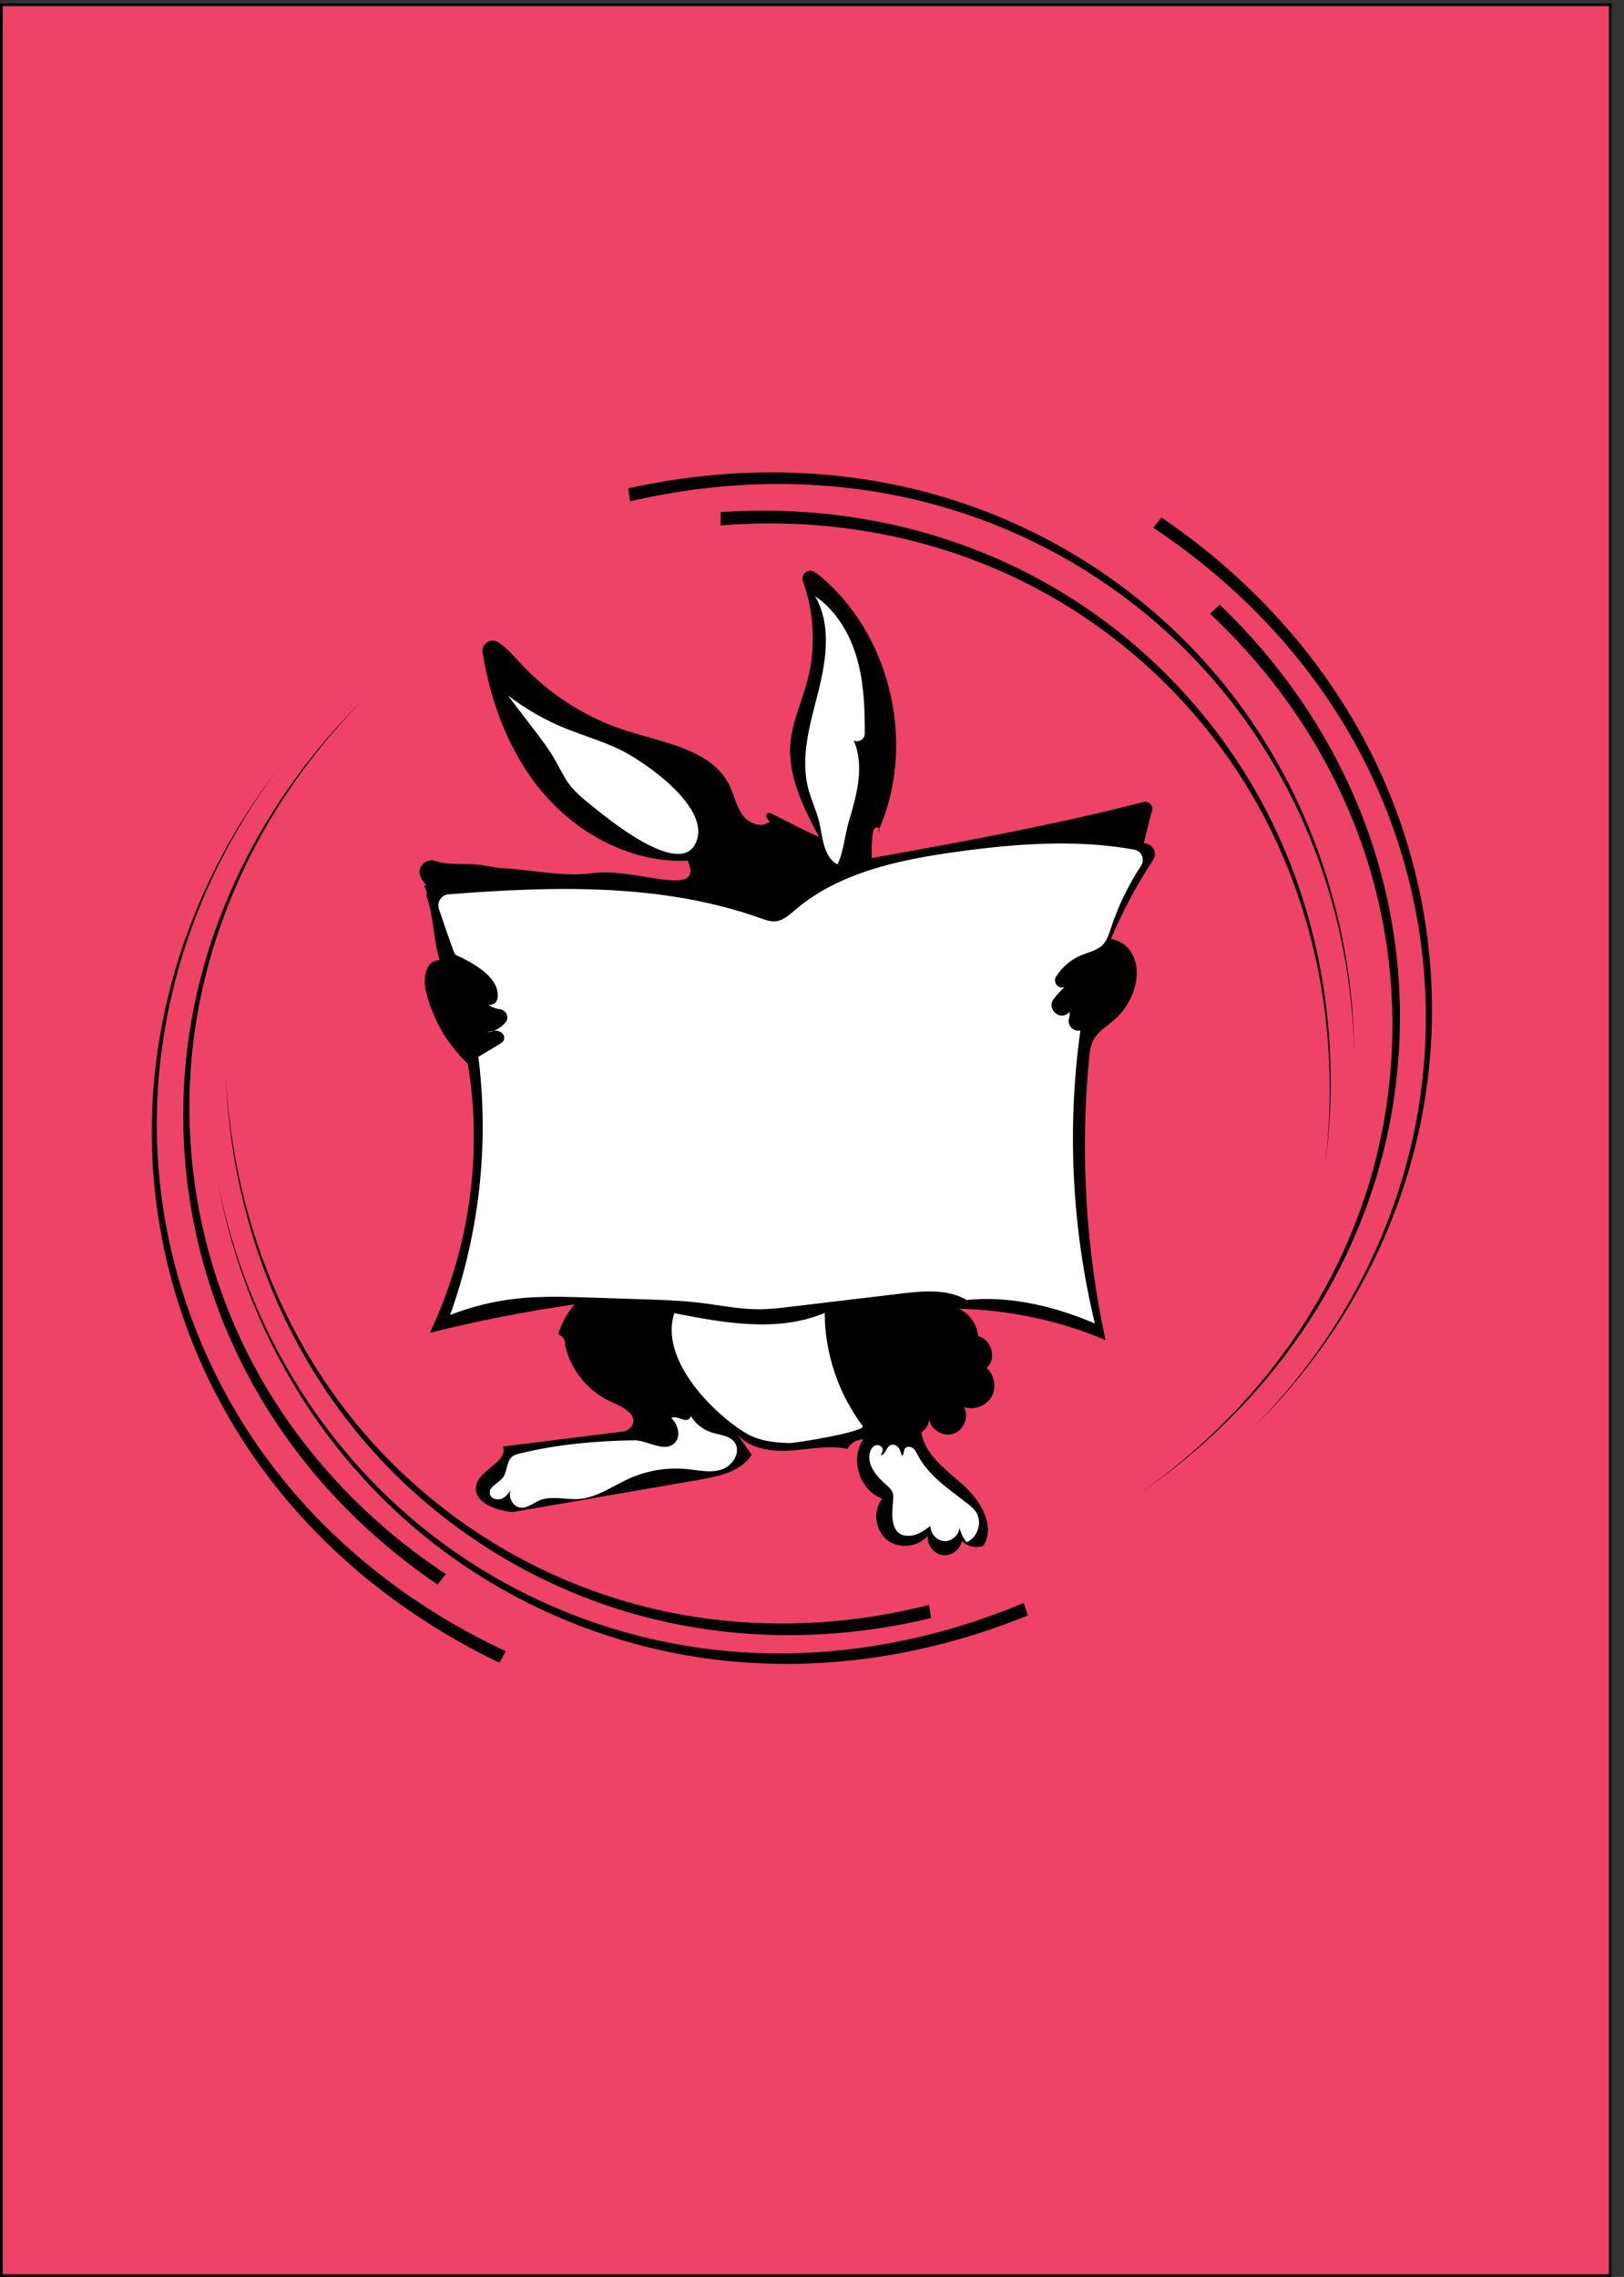 <?xml version="1.0" encoding="UTF-8"?>
<svg id="Layer_2" data-name="Layer 2" xmlns="http://www.w3.org/2000/svg" viewBox="0 0 601.51 843.28">
  <rect x="0" y="0" width="601.51" height="843.28" fill="#333333" stroke="none"/>
  <defs>
    <style>
      .cls-1 {
        fill: #fff;
      }

      .cls-2 {
        fill: #ee4266;
        stroke: #000;
        stroke-miterlimit: 10;
      }
    </style>
  </defs>
  <rect class="cls-2" x=".5" y="1.76" width="595.91" height="841.02"/>
  <path d="m254.75,318.75c-20.76,1.03-41.02-9.87-54.28-25.87-11.98-14.46-18.71-32.65-21.72-51.25-.52-3.19,3.03-5.55,5.74-3.79,3.08,1.99,5.74,5.04,8.27,7.78,10.77,11.67,24.63,20.45,39.78,25.2,14.13,4.43,31.46,7.03,37.82,20.4,1.67,3.51,2.37,7.51,4.67,10.65s7.18,4.98,10.05,2.36c-.54-.47-.9-1-1.2-1.55-.51-.93.48-1.97,1.44-1.52,6.15,2.89,11.55,6.02,18.03,8.8-5.68-10.76-11.53-22.26-10.61-34.4.62-8.15,4.27-15.73,6.34-23.64,3.14-12,2.51-24.95-1.68-36.62-.91-2.53,1.83-4.9,4.13-3.52,1.38.83,2.67,1.87,3.86,2.93,25.35,22.65,33.77,62.23,19.86,93.25.95-.08.22-1.81-.69-1.54s-1.2,1.4-1.32,2.34c-.37,2.99-.49,6.01-.35,9.02,35.26-6.29,68.96-12.58,100.55-20.74,2.05-.53,3.91,1.4,3.25,3.41-1.28,3.85-1.97,8.16-3.08,11.76l1.15.28c2.65.64,3.84,3.71,2.34,5.98-6.07,9.24-11.3,19.04-15.6,29.23,12.23,2.61,12.31,18.86,2.39,28.91-2.79,2.83-6.99,4.97-8.86,8.48-1.15,2.16-1.43,4.66-1.66,7.1-3.31,34.74-1.26,69.98,6.07,104.09-17.17-7.22-35.71-11.16-54.34-11.57,4,1.75,6.87,5.83,7.16,10.19,4.99.89,7.04,8.47,3.17,11.75,2.96,2.56,3.76,7.28,1.81,10.67s-6.44,5.07-10.13,3.8c1.89,3.58-.14,8.62-3.98,9.89s-8.48-1.56-9.1-5.55c.13,1.99-1.02,4-2.79,4.91,1.28,8.46,9.2,13.96,15.56,19.67,6.37,5.71,11.98,15.05,7.52,22.35-2.69,1.21-6.13.43-8.04-1.81-.49,3.29-3.93,5.84-7.22,5.36s-5.86-3.91-5.39-7.2c-3.61,4.35-10.83,5.07-15.22,1.51s-5.19-10.77-1.69-15.21c-8.38-2.97-12.1-14.7-6.97-21.95-2.42-.02-4.79,1.39-5.94,3.52-6.96-1.43-14.13.18-21.22.62s-15.01-.68-19.61-6.1l5.36,7.64c-3.87,6.19-11.92,7.99-19.11,9.23-23.12,4-46.23,8-69.35,12-6.38-.5-14.96-3.74-13.52-9.98,1.37-5.95,11.66-8.44,9.95-14.3,14.71-1.83,29.42-3.66,44.13-5.5,1.53-.19,2.96-1.04,3.68-2.4,2-3.77-3.21-6.69-7.02-8.28-8.87-3.68-15.73-11.86-17.81-21.23.29-1.77-.92-3.66-2.65-4.15,1.28-4.05,3.38-7.85,6.14-11.08-18.05,2.6-35.97,6.12-53.66,10.55,14.68-30.74,19.69-66.02,14.13-99.63-7.8-7.49-12.73-16.08-15.41-26.39-1.35-5.18-.35-12.1,5-12-2.3-6.56-2.18-16.41-5-24,.82-1.48-1.73-3.7-.04-3.78-1.42-1.7-2.94-3.65-2.29-5.98.71-2.53,3.57-3.87,6.01-2.89,2.76,1.11,9.27,1.03,11.89,1.04,5.17.02,8.27,1.35,13.43,1.61,10.12.52,22.31,3.26,32.33,1.79,16.01-2.35,41.89,10.07,35.51-4.66Z"/>
  <path class="cls-1" d="m263.42,530.49c3.02.98,6.69,1.1,8.6,3.63,2.61,3.47-.55,8.74-4.66,10.12-4.11,1.38-8.58.29-12.9-.14-7.22-.72-14.61.47-21.24,3.42-6.24,2.78-12.06,7.17-18.88,7.65-4.89.34-10.04-1.36-14.56.54-2.24.94-4.26,2.74-6.69,2.67-3.37-.1-5.53-4.79-3.41-7.42-.96,1.6-2.03,3.29-3.73,4.06s-4.18.07-4.53-1.77c-.5-2.64,3.18-3.86,4.83-5.99,1.74-2.26,1.21-5.89,3.39-7.72.87-.73,2.02-1.02,3.12-1.29,13.73-3.32,28.27-4.64,42.23-4.82,3.71-.05,9.46,3.36,12.92,2.21,4.63-1.53,3.96-7.42.72-10.48,2.52-1.28,5.78,2.76,7.31-.65,1.69,2.8,4.38,4.95,7.49,5.96Z"/>
  <path class="cls-1" d="m330.78,555.63c.08-.87.15-1.77-.09-2.61-.39-1.33-1.52-2.3-2.57-3.21-3.46-3.01-6.95-7.15-5.98-11.63.24-1.12.83-2.24,1.86-2.75s2.51-.1,2.86.99c.27.87-.22,1.78-.69,2.56,1.81-.12,2.02-3.01,3.67-3.77.99-.46,2.21.06,2.9.9s.98,1.94,1.25,2.99c.88-.1.65-1.44.96-2.26.4-1.1,2.02-1.27,3-.62s1.5,1.78,2.04,2.82c3.96,7.55,11.45,12.46,18.18,17.69,1.23.96,2.47,1.96,3.33,3.26,2.46,3.73.66,9.51-3.48,11.18-1.26-1.56-2.16-3.4-2.62-5.35-.23,2.77-2.92,5.11-5.7,4.94s-5.17-2.81-5.06-5.59c-2.31,1.69-4.79,3.45-7.65,3.63-7.67.5-6.62-8.43-6.19-13.17Z"/>
  <path class="cls-1" d="m177.17,391.38c4.06,32.11.45,65.17-10.45,95.65,7.79-3.06,15.98-5.1,24.3-6.03,9.13-1.03,18.35-.73,27.53-.43,6.35.21,12.69.41,19.04.62,7.41.24,14.82.48,22.18,1.38,7.05.86,14.06,2.34,21.16,2.34,4.05,0,8.09-.48,12.11-.96,13.49-1.61,26.98-3.22,40.46-4.83,8.32-.99,17.32-1.86,24.57,2.35,16-1.68,32.67,2.39,47.47,8.7-8.55-35.4-10.39-72.42-5.38-108.5h0c-2.7.61-5.06-2.1-4.15-4.69.24-.69.28-1.45.05-2.15-.02.03-.04.05-.07.08-3.14,3.49-8.55-1.1-5.74-4.86,1.19-1.6,2.54-3.09,4.02-4.43h0c-2.41.81-4.44-1.87-3.07-4.01,2.26-3.49,5.56-6.32,9.42-7.89,2.71-1.11,5.79-1.7,7.83-3.8,1.6-1.65,2.29-3.95,3.01-6.13,2.67-8.17,6.45-15.98,11.18-23.16,1.53-2.31.19-5.47-2.53-5.96-21.62-3.92-44.01-2.2-65.84.82-21.31,2.95-43.52,7.6-59.87,21.59-2.12,1.81-4.33,3.86-7.1,4.14-1.91.19-3.78-.5-5.58-1.14-36.56-13.05-76.75-11.9-115.57-8.86-2.67.21-4.43,2.88-3.58,5.43,1.79,5.33,3.88,11.47,5.53,15.87.52,1.39.8,1.13,2.8,2.13,5.93,2.97,14.15,7.85,13.42,14.86-.18,1.71-1.69,2.9-3.39,2.62h0c1.21.9,2.66,1.45,4.16,1.63,2.43.28,3.7,3.07,2.12,4.94-1.72,2.03-4.21,3.43-6.88,3.57,1.67-.47,3.47-.95,5.07-.06.76.42,1.31,1.19,1.36,2.06.07,1.29-.84,1.88-1.7,2.41-3.28,2.03-4.62,2.71-7.89,4.74Z"/>
  <path class="cls-1" d="m231.23,278.45c-6.91-3.67-14.54-5.72-21.78-8.67-7.6-3.1-14.8-7.21-21.32-12.2,3.18,4.17,6.37,8.35,9.55,12.52,2.88,3.77,5.77,7.56,8.1,11.69,1.61,2.83,2.95,5.83,4.88,8.45,2.37,3.22,5.53,5.76,8.64,8.27,5.93,4.76,32.28,26.54,38.35,13.82s-17.67-29.23-26.43-33.88Z"/>
  <path class="cls-1" d="m314.41,304.17c2.95-9.78,5.87-20.55,1.81-29.93h0c1.89.89,4.07-.49,4.08-2.58.03-8.68-.26-17.39-2.35-25.8-2.44-9.85-7.65-19.38-16.07-25.05,6.12,10.45,4.17,23.63,1.21,35.37s-6.76,23.99-3.76,35.73c1.1,4.29,3.08,8.33,4.12,12.64,1.23,5.11,1.44,12.88,6.74,15.58,2.17-4.12,2.77-11.16,4.22-15.96Z"/>
  <path class="cls-1" d="m249.76,486.35c18.5,3.66,38.3,7.21,55.69-.08.06,14.97,5.07,29.87,14.06,41.83,1.56,2.08-24.99,6.45-27.24,6.37-6.09-.21-11.63-.85-16.84-4.18-12.68-8.11-31.11-27.38-25.67-43.95Z"/>
  <g>
    <g>
      <path d="m501.58,389.05c-1.49-55.42-22.8-107.39-59.85-145.68-23.32-24.09-52.37-42.43-84.56-53.16-39.11-13.03-82.03-14.31-123.77-4.53-.24-1.6-.49-3.2-.73-4.81,42.13-9.38,85.31-7.72,124.6,5.7,32.12,10.97,61.1,29.44,84.37,53.6,37.67,39.12,59.11,92.3,59.96,148.87Z"/>
      <path d="m490.75,432.21c6.48-52.89-4.96-105.36-33.22-147.67-18.63-27.9-44-50.85-73.63-66.6-35.2-18.7-75.85-26.71-117.03-23.34,0-1.64.01-3.28.02-4.92,41.49-2.9,82.33,5.55,117.63,24.66,29.5,15.97,54.75,39.02,73.33,66.96,28.76,43.25,40.15,96.95,32.9,150.91Z"/>
    </g>
    <g>
      <path d="m462.79,530.15c39.35-39.05,62.6-90.18,65.1-143.41,1.57-33.49-4.97-67.22-19.22-98.02-17.31-37.42-45.78-69.55-81.51-93.26,1-1.28,2-2.55,3-3.83,35.7,24.26,64.07,56.86,81.22,94.66,14.02,30.91,20.42,64.67,18.76,98.18-2.68,54.25-26.73,106.3-67.36,145.67Z"/>
      <path d="m422.63,552.75c43.52-30.74,74.69-74.47,87.04-123.84,8.14-32.55,8.09-66.75-.16-99.28-9.8-38.63-31.19-74.12-61.37-102.35,1.22-1.1,2.44-2.2,3.66-3.3,30.03,28.77,51.21,64.7,60.79,103.68,8,32.58,7.9,66.76-.31,99.3-12.7,50.37-44.81,94.88-89.64,125.78Z"/>
    </g>
    <g>
      <path d="m80.73,438.01c10.73,54.39,40.43,102.06,83.37,133.62,27.02,19.85,58.73,33.08,92.26,38.27,40.74,6.31,83.26.39,122.79-16.23.51,1.54,1.02,3.08,1.53,4.62-39.96,16.29-82.82,21.87-123.8,15.22-33.5-5.44-65.16-18.81-92.14-38.74-43.69-32.27-73.72-81.12-84.01-136.75Z"/>
      <path d="m83.6,397.56c2.45,53.23,22.5,103.04,57.44,140.04,23.04,24.39,51.88,42.78,83.73,53.35,37.83,12.55,79.25,13.65,119.29,3.44.27,1.62.54,3.24.81,4.86-40.42,9.79-82.1,8.29-120.1-4.65-31.75-10.81-60.5-29.31-83.49-53.75-35.59-37.83-55.79-88.87-57.67-143.28Z"/>
    </g>
    <g>
      <path d="m102.07,285.97c-33.07,44.5-48.41,98.53-42.92,151.53,3.45,33.35,14.97,65.72,33.66,94.04,22.71,34.41,55.67,61.92,94.54,80.02-.8,1.41-1.6,2.82-2.39,4.23-38.92-18.65-71.86-46.63-94.47-81.45-18.49-28.47-29.86-60.89-33.23-94.27-5.46-54.04,10.53-109.1,44.81-154.11Z"/>
      <path d="m135.84,257.84c-37.77,37.59-61.18,85.91-65.1,136.65-2.58,33.45,3.19,67.17,16.76,97.85,16.13,36.45,43.15,67.86,77.62,90.65-1.02,1.29-2.04,2.57-3.05,3.86-34.41-23.35-61.31-55.22-77.27-92.06-13.33-30.78-18.95-64.5-16.3-97.95,4.1-51.78,28.32-101.04,67.35-139Z"/>
    </g>
  </g>
</svg>